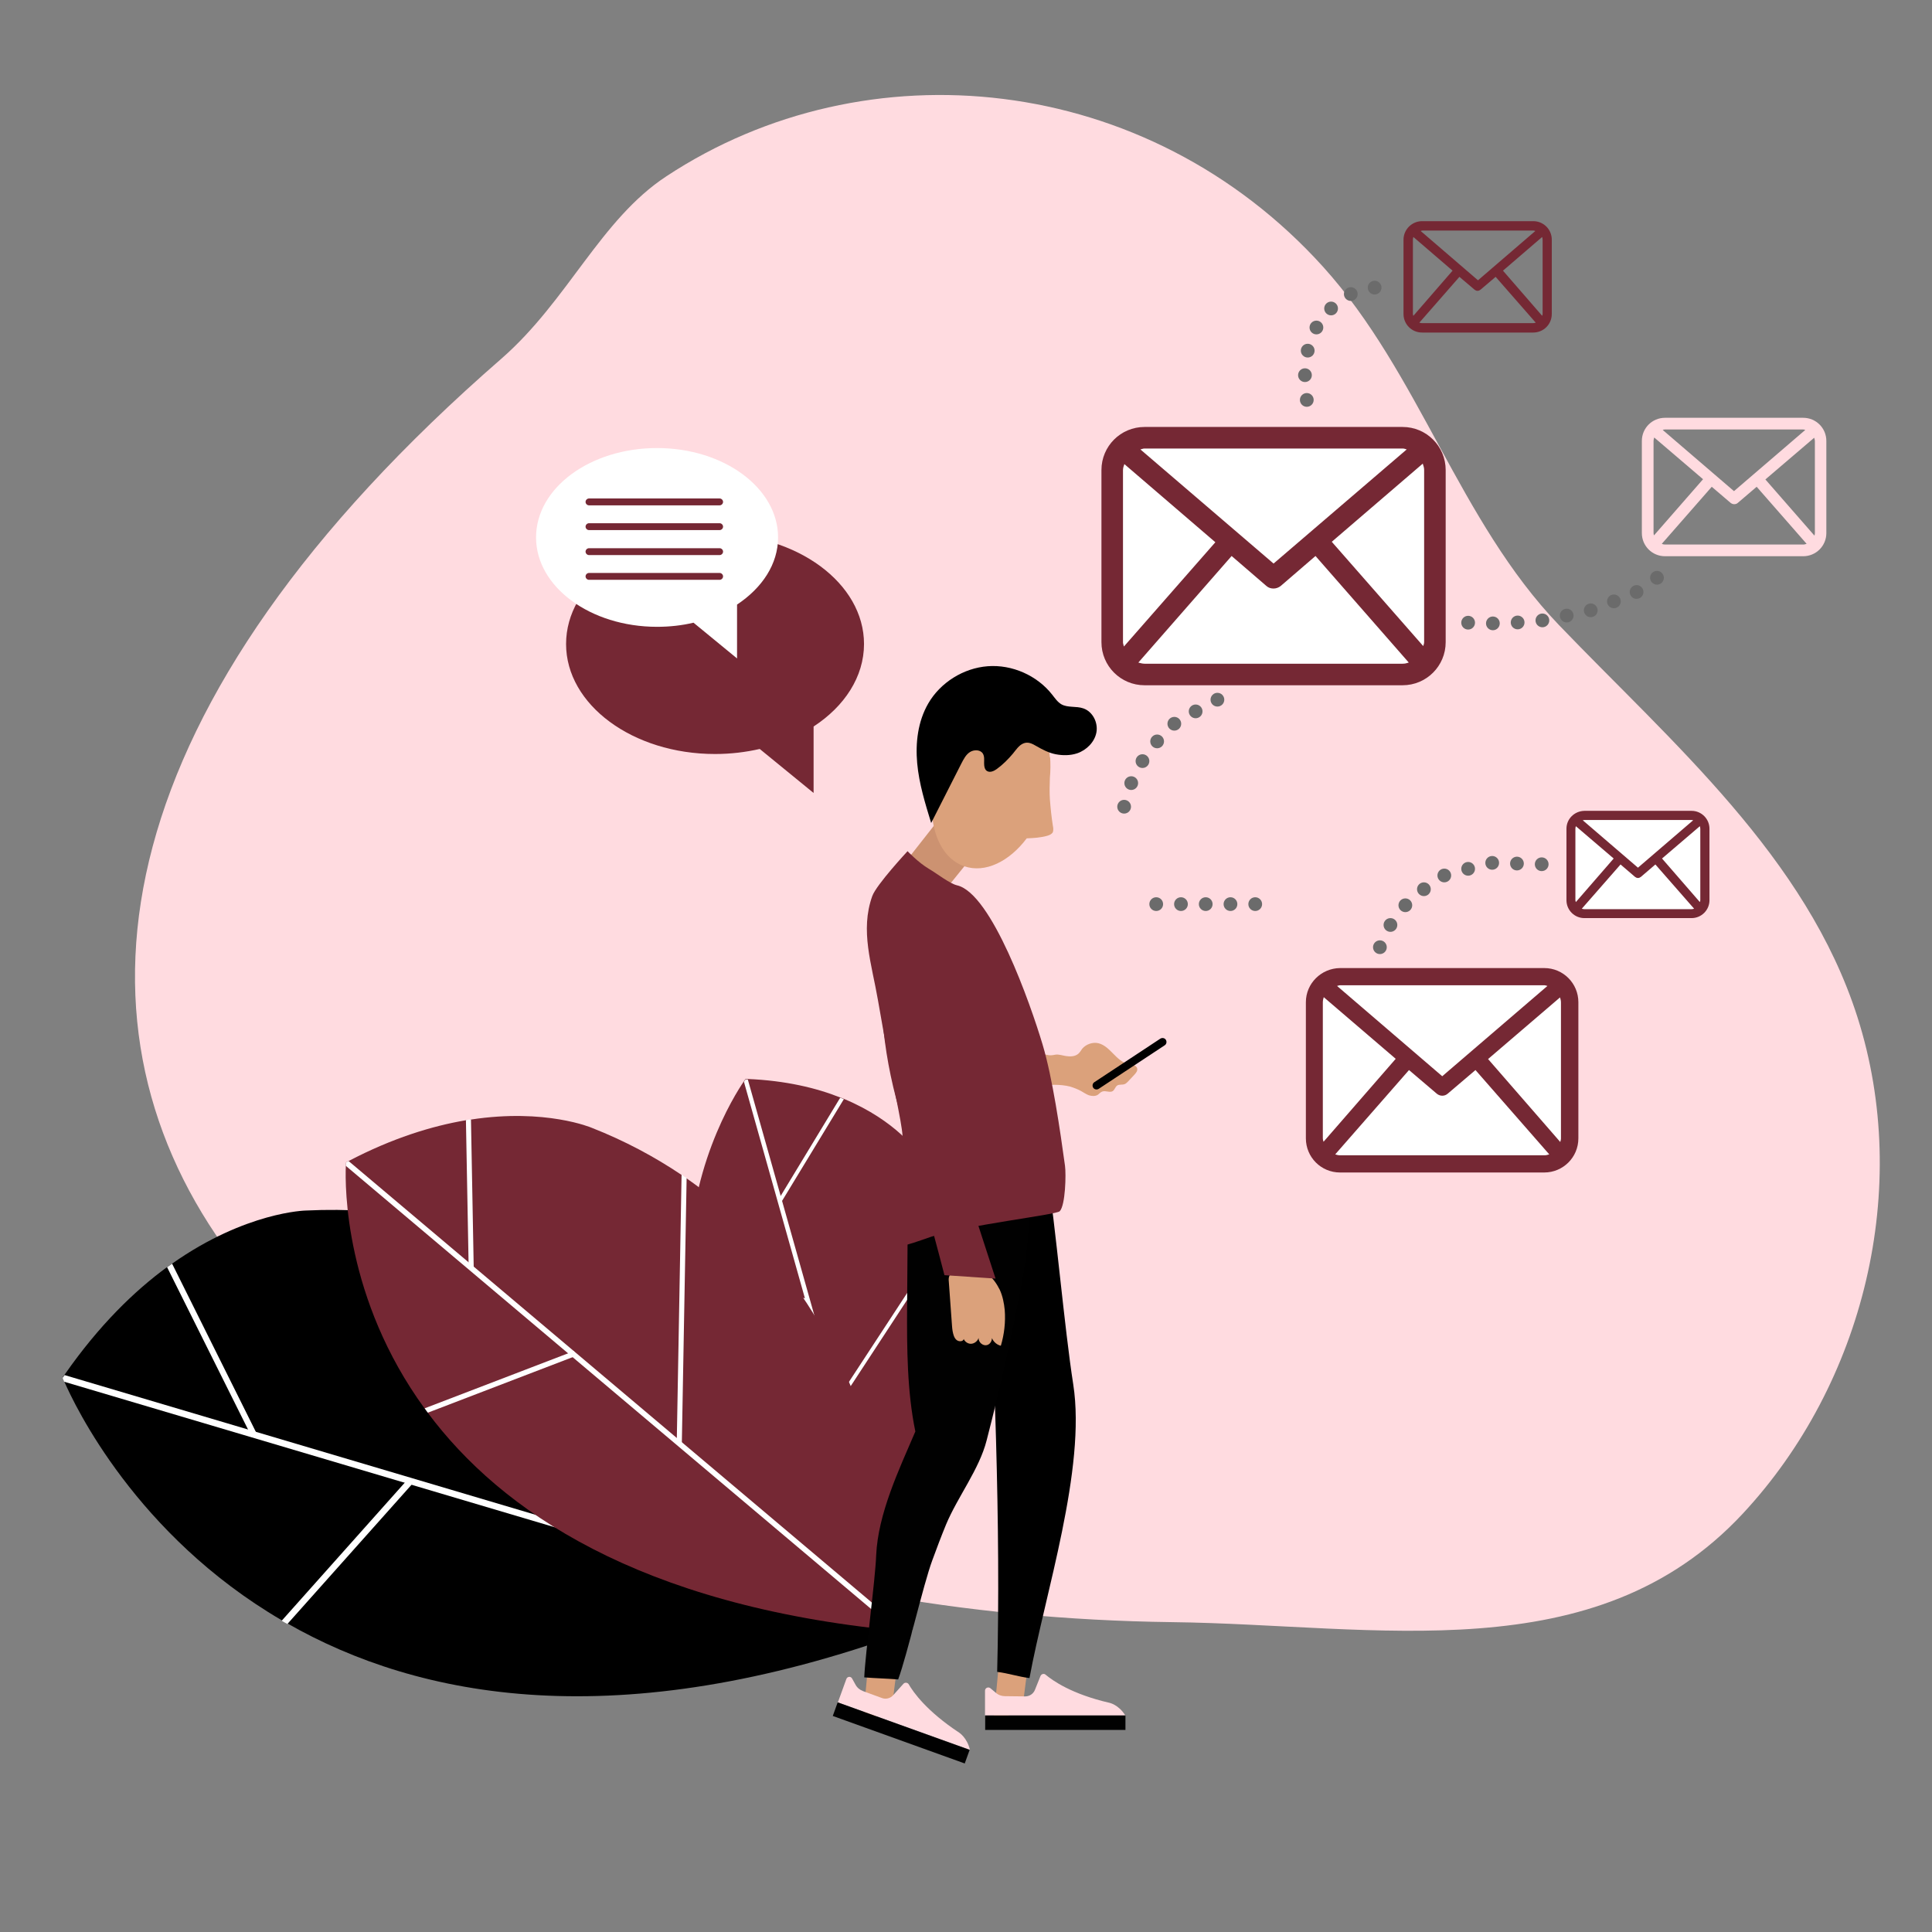 <svg id="SvgjsSvg1345" width="360" height="360" xmlns="http://www.w3.org/2000/svg" version="1.1" xmlns:xlink="http://www.w3.org/1999/xlink" xmlns:svgjs="http://svgjs.com/svgjs"><rect width="100%" height="100%" fill="#808080" stroke="none"/><defs id="SvgjsDefs1346"></defs><g id="SvgjsG1347"><svg xmlns="http://www.w3.org/2000/svg" enable-background="new 0 0 843 823" viewBox="0 0 843 823" width="360" height="360"><path fill="#ffdbe0" d="M290.8 66.9c87.1-57.4 209.5-45.7 286.5 39.5 42.1 46.6 59.2 110.7 102.9 156.3 49.2 51.3 108 101.2 130.3 171.2 23.7 74.4 2.9 159.7-50.1 216.6-64.5 69.2-159.3 48.4-248.9 47.3-366.9-4.6-639.6-249.5-292.6-551.4 29-25.4 43.1-60.6 71.9-79.5z" class="colorcce9ff svgShape"></path><path fill="#ffffff" d="M616 281H499c-6.6 0-12-5.4-12-12v-76c0-6.6 5.4-12 12-12h117c6.6 0 12 5.4 12 12v76c0 6.6-5.4 12-12 12z" class="colorfff svgShape"></path><path fill="#752834" d="M480.6 195.1v75.1c0 10.4 8.4 18.8 18.8 18.8H612c10.4 0 18.8-8.4 18.8-18.8v-75.1c0-10.4-8.4-18.8-18.8-18.8H499.4c-10.4 0-18.8 8.4-18.8 18.8zm9.8 77c-.1-.6-.4-1.2-.4-1.8v-75.1c0-1 .3-1.9.6-2.7l39.7 34.1-39.9 45.5zM612 185.7c.6 0 1.2.2 1.8.4l-58.1 49.8-58.1-49.8c.6-.1 1.1-.4 1.8-.4H612zm-30.9 40.7 39.7-34.1c.3.9.6 1.8.6 2.7v75.1c0 .7-.2 1.2-.4 1.8l-39.9-45.5zm-81.7 53.2c-1 0-1.8-.3-2.7-.5l40.7-46.5 15.2 13.1c.9.8 2 1.1 3.1 1.1s2.2-.4 3.1-1.1l15.2-13.1 40.7 46.5c-.9.3-1.7.5-2.7.5H499.4z" class="colorffbe55 svgShape"></path><path fill="#ffffff" d="M673 496h-88c-6.6 0-12-5.4-12-12v-55.4c0-6.6 5.4-12 12-12h88c6.6 0 12 5.4 12 12V484c0 6.6-5.4 12-12 12z" class="colorfff svgShape"></path><path fill="#752834" d="M569.8 427.3v59.4c0 8.2 6.6 14.9 14.9 14.9h89.1c8.2 0 14.9-6.6 14.9-14.9v-59.4c0-8.2-6.6-14.9-14.9-14.9h-89.1c-8.2.1-14.9 6.7-14.9 14.9zm7.7 60.9c-.1-.5-.3-.9-.3-1.5v-59.4c0-.8.2-1.5.4-2.2L609 452l-31.5 36.2zm96.3-68.3c.5 0 .9.2 1.4.3l-45.9 39.4-45.9-39.4c.5-.1.9-.3 1.4-.3h89zm-24.5 32.2 31.4-26.9c.2.7.4 1.4.4 2.2v59.4c0 .5-.2 1-.3 1.5l-31.5-36.2zm-64.6 42c-.8 0-1.4-.2-2.1-.4l32.2-36.8 12.1 10.3c.7.6 1.6.9 2.4.9.9 0 1.7-.3 2.4-.9l12.1-10.3 32.2 36.8c-.7.2-1.4.4-2.1.4h-89.2z" class="color2a94f4 svgShape"></path><path fill="#ffdbe0" d="M716.4 182.4v40.2c0 5.6 4.5 10.1 10.1 10.1h60.3c5.6 0 10.1-4.5 10.1-10.1v-40.2c0-5.6-4.5-10.1-10.1-10.1h-60.3c-5.6 0-10.1 4.5-10.1 10.1zm5.3 41.2c-.1-.3-.2-.6-.2-1v-40.2c0-.5.1-1 .3-1.5l21.3 18.2-21.4 24.5zm65.1-46.2c.3 0 .6.1.9.2l-31.1 26.7-31.1-26.7c.3-.1.6-.2.9-.2h60.4zm-16.5 21.8 21.3-18.2c.1.5.3.9.3 1.5v40.2c0 .3-.1.7-.2 1l-21.4-24.5zm-43.8 28.4c-.5 0-1-.1-1.4-.3l21.8-24.9 8.2 7c.5.4 1.1.6 1.6.6.6 0 1.2-.2 1.6-.6l8.2-7 21.8 24.9c-.5.1-.9.3-1.4.3h-60.4z" class="colorcce9ff svgShape"></path><path fill="#ffffff" d="M733 390h-36c-6.6 0-12-5.4-12-12v-21.4c0-6.6 5.4-12 12-12h36c6.6 0 12 5.4 12 12V378c0 6.6-5.4 12-12 12z" class="colorfff svgShape"></path><path fill="#752834" d="M683.5 351.6v31.2c0 4.3 3.5 7.8 7.8 7.8h46.8c4.3 0 7.8-3.5 7.8-7.8v-31.2c0-4.3-3.5-7.8-7.8-7.8h-46.8c-4.3.1-7.8 3.5-7.8 7.8zm4.1 32c-.1-.3-.2-.5-.2-.8v-31.2c0-.4.1-.8.2-1.1l16.5 14.1-16.5 19zm50.5-35.8c.3 0 .5.1.7.1l-24.1 20.7-24.1-20.7c.2 0 .5-.1.7-.1h46.8zm-12.9 16.8 16.5-14.1c.1.4.2.7.2 1.1v31.2c0 .3-.1.5-.2.8l-16.5-19zm-33.9 22.1c-.4 0-.8-.1-1.1-.2l16.9-19.3 6.3 5.4c.4.3.8.5 1.3.5s.9-.2 1.3-.5l6.3-5.4 16.9 19.3c-.4.1-.7.2-1.1.2h-46.8z" class="colorffbe55 svgShape"></path><path fill="#752834" d="M612.4 94.6V127c0 4.5 3.6 8.1 8.1 8.1H669c4.5 0 8.1-3.6 8.1-8.1V94.6c0-4.5-3.6-8.1-8.1-8.1h-48.5c-4.4 0-8.1 3.6-8.1 8.1zm4.3 33.2c-.1-.3-.2-.5-.2-.8V94.6c0-.4.1-.8.2-1.2l17.1 14.7-17.1 19.7zm52.4-37.2c.3 0 .5.1.8.2l-25 21.5-25-21.5c.3-.1.5-.2.8-.2h48.4zm-13.3 17.5 17.1-14.7c.1.4.2.8.2 1.2V127c0 .3-.1.5-.2.8l-17.1-19.7zM620.5 131c-.4 0-.8-.1-1.2-.2l17.5-20 6.6 5.6c.4.3.8.5 1.3.5s.9-.2 1.3-.5l6.6-5.6 17.5 20c-.4.1-.7.2-1.2.2h-48.4z" class="color2a94f4 svgShape"></path><path fill="none" d="M528.2 292.3h6v6h-6z"></path><circle cx="531.2" cy="295.3" r="3" fill="#6b6b6b" class="color6b6b6b svgShape"></circle><path fill="none" d="M518.7 297.4h6v6h-6z"></path><circle cx="521.7" cy="300.4" r="3" fill="#6b6b6b" class="color6b6b6b svgShape"></circle><path fill="none" d="M509.4 302.8h6v6h-6z"></path><circle cx="512.4" cy="305.8" r="3" fill="#6b6b6b" class="color6b6b6b svgShape"></circle><path fill="none" d="M501.9 310.5h6v6h-6z"></path><circle cx="504.9" cy="313.5" r="3" fill="#6b6b6b" class="color6b6b6b svgShape"></circle><path fill="none" d="M495.5 319.1h6v6h-6z"></path><circle cx="498.5" cy="322.1" r="3" fill="#6b6b6b" class="color6b6b6b svgShape"></circle><path fill="none" d="M490.6 328.7h6v6h-6z"></path><circle cx="493.6" cy="331.7" r="3" fill="#6b6b6b" class="color6b6b6b svgShape"></circle><path fill="none" d="M487.5 339h6v6h-6z"></path><circle cx="490.5" cy="342" r="3" fill="#6b6b6b" class="color6b6b6b svgShape"></circle><path fill="none" d="M544.7 381.5h6v6h-6z"></path><circle cx="547.7" cy="384.5" r="3" fill="#6b6b6b" class="color6b6b6b svgShape"></circle><path fill="none" d="M533.9 381.5h6v6h-6z"></path><circle cx="536.9" cy="384.5" r="3" fill="#6b6b6b" class="color6b6b6b svgShape"></circle><path fill="none" d="M523.1 381.5h6v6h-6z"></path><circle cx="526.1" cy="384.5" r="3" fill="#6b6b6b" class="color6b6b6b svgShape"></circle><path fill="none" d="M512.3 381.5h6v6h-6z"></path><circle cx="515.3" cy="384.5" r="3" fill="#6b6b6b" class="color6b6b6b svgShape"></circle><path fill="none" d="M501.5 381.5h6v6h-6z"></path><circle cx="504.5" cy="384.5" r="3" fill="#6b6b6b" class="color6b6b6b svgShape"></circle><path fill="none" d="M669.7 364.1h6v6h-6z"></path><circle cx="672.7" cy="367.1" r="3" fill="#6b6b6b" class="color6b6b6b svgShape"></circle><path fill="none" d="M658.9 363.8h6v6h-6z"></path><circle cx="661.9" cy="366.8" r="3" fill="#6b6b6b" class="color6b6b6b svgShape"></circle><path fill="none" d="M648.1 363.5h6v6h-6z"></path><circle cx="651.1" cy="366.5" r="3" fill="#6b6b6b" class="color6b6b6b svgShape"></circle><path fill="none" d="M637.6 366.1h6v6h-6z"></path><circle cx="640.6" cy="369.1" r="3" fill="#6b6b6b" class="color6b6b6b svgShape"></circle><path fill="none" d="M627.2 369h6v6h-6z"></path><circle cx="630.2" cy="372" r="3" fill="#6b6b6b" class="color6b6b6b svgShape"></circle><path fill="none" d="M618.3 375h6v6h-6z"></path><circle cx="621.3" cy="378" r="3" fill="#6b6b6b" class="color6b6b6b svgShape"></circle><path fill="none" d="M610.2 382h6v6h-6z"></path><circle cx="613.2" cy="385" r="3" fill="#6b6b6b" class="color6b6b6b svgShape"></circle><path fill="none" d="M603.7 390.6h6v6h-6z"></path><circle cx="606.7" cy="393.6" r="3" fill="#6b6b6b" class="color6b6b6b svgShape"></circle><path fill="none" d="M599.1 400.3h6v6h-6z"></path><circle cx="602.1" cy="403.3" r="3" fill="#6b6b6b" class="color6b6b6b svgShape"></circle><path fill="none" d="M720 239.1h6v6h-6z"></path><circle cx="723" cy="242.1" r="3" fill="#6b6b6b" class="color6b6b6b svgShape"></circle><path fill="none" d="M711.1 245.3h6v6h-6z"></path><circle cx="714.1" cy="248.3" r="3" fill="#6b6b6b" class="color6b6b6b svgShape"></circle><path fill="none" d="M701.2 249.4h6v6h-6z"></path><circle cx="704.2" cy="252.4" r="3" fill="#6b6b6b" class="color6b6b6b svgShape"></circle><path fill="none" d="M691.1 253.3h6v6h-6z"></path><circle cx="694.1" cy="256.3" r="3" fill="#6b6b6b" class="color6b6b6b svgShape"></circle><path fill="none" d="M680.6 255.6h6v6h-6z"></path><circle cx="683.6" cy="258.6" r="3" fill="#6b6b6b" class="color6b6b6b svgShape"></circle><path fill="none" d="M670 257.7h6v6h-6z"></path><circle cx="673" cy="260.7" r="3" fill="#6b6b6b" class="color6b6b6b svgShape"></circle><path fill="none" d="M659.2 258.6h6v6h-6z"></path><circle cx="662.2" cy="261.6" r="3" fill="#6b6b6b" class="color6b6b6b svgShape"></circle><path fill="none" d="M648.4 259h6v6h-6z"></path><circle cx="651.4" cy="262" r="3" fill="#6b6b6b" class="color6b6b6b svgShape"></circle><path fill="none" d="M637.6 258.7h6v6h-6z"></path><circle cx="640.6" cy="261.7" r="3" fill="#6b6b6b" class="color6b6b6b svgShape"></circle><path fill="none" d="M596.8 112.5h6v6h-6z"></path><circle cx="599.8" cy="115.5" r="3" fill="#6b6b6b" class="color6b6b6b svgShape"></circle><path fill="none" d="M586.4 115.3h6v6h-6z"></path><circle cx="589.4" cy="118.3" r="3" fill="#6b6b6b" class="color6b6b6b svgShape"></circle><path fill="none" d="M577.8 121.6h6v6h-6z"></path><circle cx="580.8" cy="124.6" r="3" fill="#6b6b6b" class="color6b6b6b svgShape"></circle><path fill="none" d="M571.4 129.9h6v6h-6z"></path><circle cx="574.4" cy="132.9" r="3" fill="#6b6b6b" class="color6b6b6b svgShape"></circle><path fill="none" d="M567.6 140h6v6h-6z"></path><circle cx="570.6" cy="143" r="3" fill="#6b6b6b" class="color6b6b6b svgShape"></circle><path fill="none" d="M566.4 150.7h6v6h-6z"></path><circle cx="569.4" cy="153.7" r="3" fill="#6b6b6b" class="color6b6b6b svgShape"></circle><path fill="none" d="M567.2 161.5h6v6h-6z"></path><circle cx="570.2" cy="164.5" r="3" fill="#6b6b6b" class="color6b6b6b svgShape"></circle><path fill="#000000" d="M395.8 702c.8-.3 1.5-.5 2.3-.8 0 0-.3-.6-.8-1.8-8.2-17-76.4-151.4-207.9-177.2-1-.2-2.1-.4-3.1-.6-16.7-3-34.3-4.3-52.9-3.4 0 0-26.1.5-58.2 23.1-.7.5-1.4 1-2.2 1.5-14.4 10.5-29.9 25.6-44.8 47l-.9 1.2s.2.6.7 1.7c4.6 10.6 31.4 67.1 94.8 104.2.8.5 1.7 1 2.5 1.4 57.5 32.9 144.2 49.5 270.5 3.7z" class="color0b4870 svgShape"></path><path fill="#ffffff" d="m397.8 702.6.3-1.4.3-1.4-1.1-.3L28.2 590l-.9 1.2s.2.6.7 1.7L395.8 702l2 .6z" class="colorfff svgShape"></path><path fill="#ffffff" d="m125.4 698.6 55.1-61.8-1.8-2.2-55.8 62.6c.8.5 1.6.9 2.5 1.4zM247.9 656.7l3.1.4-61.6-134.8c-1-.2-2.1-.4-3.1-.6l61.6 135zM109.7 616.7l2.2-1.4-36.8-73.9c-.7.5-1.4 1-2.2 1.5l36.8 73.8z" class="colorfff svgShape"></path><path fill="#752834" d="m390.6 696.1 1.2.9s.2-.4.7-1c6.4-10.1 55.4-92.3 24.7-171.6-.2-.6-.5-1.3-.7-1.9-4-10-9.3-19.9-16.1-29.6 0 0-9.1-13.8-32.1-23.4-.5-.2-1-.4-1.6-.6-10.5-4.2-23.9-7.4-40.4-8.1h-1s-.2.3-.7 1c-4.1 6-25.4 39.5-23.8 86.2 0 .6 0 1.2.1 1.8 1.9 41.9 22.4 94 89.7 146.3z" class="color2a94f4 svgShape"></path><path fill="#ffffff" d="m391 697.4.9-.3.9-.3-.2-.7L326.3 461h-1s-.2.3-.7 1l66 234.3.4 1.1z" class="colorfff svgShape"></path><path fill="#ffffff" d="m300.9 549.8 51.8 8.7.5-1.7-52.5-8.8c.1.6.1 1.2.2 1.8zM364.9 601.4l.8 1.8 51.5-78.7c-.2-.6-.5-1.3-.7-1.9l-51.6 78.8zM339.5 513.7l1.5.7 27.2-44.8c-.5-.2-1-.4-1.6-.6l-27.1 44.7z" class="colorfff svgShape"></path><path fill="#752834" d="M391.4 701.5c.7.1 1.4.1 2 .2v-1.5c0-14.8-3.1-132.9-93.9-196.1-.7-.5-1.4-1-2.2-1.5-11.6-7.8-24.6-14.8-39.1-20.5 0 0-20.1-8.6-52.7-3.6-.7.1-1.5.2-2.2.3-14.8 2.5-32.1 7.8-51.2 17.8-.4.2-.7.4-1.1.6 0 0 0 .5-.1 1.5-.4 9-.5 58 34.4 105.9.5.6.9 1.2 1.4 1.9 31.8 42.6 91.9 84 204.7 95z" class="colorffbe55 svgShape"></path><path fill="#ffffff" d="m392.7 702.6.7-.9.7-.9-.7-.6-241.3-203.6c-.4.2-.7.4-1.1.6 0 0 0 .5-.1 1.5l240.4 202.8 1.4 1.1z" class="colorfff svgShape"></path><path fill="#ffffff" d="m186.7 606.4 64.4-24.7-.6-2.2-65.2 25c.5.7.9 1.3 1.4 1.9zM295.3 618.8l2.2 1.4 2.1-116.2c-.7-.5-1.4-1-2.2-1.5l-2.1 116.3zM204.5 543.3l2.2-.2-1.2-64.7c-.7.1-1.5.2-2.2.3l1.2 64.6z" class="colorfff svgShape"></path><path fill="#dba17b" d="m449.7 707.3-3.7 29-12.5 4.5 3.3-34.8zM392.7 707.3l-3.7 29-12.5 4.5 3.3-34.8z" class="colordba17b svgShape"></path><path fill="#cc9271" d="m408.9 348.5-19.7 25.1 18.8 10.2 21.1-26.1z" class="colorcc9271 svgShape"></path><path fill="#dba17b" d="M459.4 350.3c-.6-3.8-1-7.7-1.3-11.6-.2-3.1-.1-6.2 0-9.3.3-3.1.3-6.2.1-9.1 0 .1-.1.2-.1.3-.2-2.6-.6-5.2-1.3-7.7-2-6.3-6.1-12.2-12.5-14.4-12.8-4.3-28.4 7.7-34.9 26.9s-1.4 38.3 11.4 42.6c9.1 3.1 19.6-2.1 27.2-12.2 3-.1 6-.3 8.9-1.1 1-.3 2-.7 2.5-1.6.3-.9.2-1.9 0-2.8z" class="colordba17b svgShape"></path><path fill="#000000" d="M470 318.7c4.1-1.4 7.6-4.9 8.4-9.1.8-4.3-1.6-9.1-5.7-10.5-3.1-1.1-6.8-.2-9.6-1.8-1.7-1-2.8-2.7-4-4.2-6.6-8.4-17.5-13.2-28.1-12.4-10.6.8-20.7 7.1-26 16.3-4.5 7.8-5.6 17.1-4.8 26 .8 8.9 3.5 17.6 6.1 26.1 4.4-8.7 8.8-17.4 13.2-26 1-1.9 2-3.9 3.8-5 1.8-1.1 4.6-1 5.6.8.7 1.2.5 2.7.5 4 0 1.4.2 3 1.4 3.6 1.3.7 3-.1 4.2-1 2.6-1.9 4.9-4.2 7-6.7 1.3-1.6 2.6-3.6 4.5-4.4 2.1-.9 3.9.1 5.8 1.2 2.6 1.5 5.3 2.9 8.3 3.5 3.1.6 6.4.6 9.4-.4zM456.8 500.6c3.9 25 7.6 68.5 11.5 93.5 5.7 36.7-12.4 91.6-19.1 128.1-4.9-.6-9.2-2.1-14.1-2.7 1.6-61.9-1.2-140.8-5.2-202.6 8.7 1.1 18.2-17.4 26.9-16.3z" class="color0b4870 svgShape"></path><path fill="#010101" d="M396.1 518c5.1.3 10.1-4.3 15.2-3.9 6.2.4 12.9 1.6 18.8 3.4 5.9 1.8 12.8-3.7 18.6-5.7 1.2 10-.9 27.8-2.8 37.7-4.4 23.2-9.5 46.2-15.4 69-3.2 12.6-12.7 24.7-17.7 36.7-2.1 5.1-4.1 10.4-6 15.6-4 10.8-10.9 41.2-14.9 52-4.9-.4-9.9-.5-14.8-.9.5-10.9 4.8-42.3 5.2-53.2.8-18.2 9.9-37.3 17.1-54.1-3.6-17.4-3.7-36.3-3.6-54.1.1-15.7.2-26.9.3-42.5z" class="color0e538c svgShape"></path><path fill="#dba17b" d="M465.2 450.8c1.8.3 3.9.2 5.3-1 .7-.6 1.2-1.5 1.7-2.2 1.7-2 4.6-3 7.1-2.4 5.2 1.3 7.7 7.9 12.9 9 .8.2 1.6.2 2.4.5.8.3 1.5.8 1.6 1.6.2 1-.5 1.8-1.2 2.6-.9 1-1.9 2-2.8 3-.4.4-.9.9-1.4 1.1-1.1.5-2.5 0-3.4.7-.8.6-1 1.8-1.9 2.4-1.3.8-3.1-.4-4.6.2-.8.3-1.3 1-1.9 1.4-1.1.7-2.6.6-3.9.2-1.3-.5-2.4-1.3-3.5-1.9-1.5-.8-3.1-1.4-4.7-1.9-4.4-1.1-9.1-.8-13.7-.4-.2-3.6-.3-7.2-.5-10.8 0-.6 0-1.3.3-1.9.6-1.1 2.2-1.1 3.5-.8 1.6.4 2.4.3 3.9 0s3.3.4 4.8.6z" class="colordba17b svgShape"></path><path fill="#000000" d="M477 464.6c-.5-.8-.3-1.9.5-2.4l28.8-19c.8-.5 1.9-.3 2.4.5s.3 1.9-.5 2.4l-28.8 19c-.8.5-1.9.3-2.4-.5z" class="color0b4870 svgShape"></path><path fill="#ffdbe0" d="M454 721.3c.4-.9 1.5-1.2 2.2-.6 3.1 2.6 11.4 8.5 27.9 12.3 0 0 4 .8 6.9 5.5h-61.2v-10.8c0-1.2 1.4-1.8 2.3-1.1l2.4 2c1.1 1 2.6 1.5 4 1.5l8.8.1c1.9 0 3.6-1.1 4.3-2.9l2.4-6z" class="colorcce9ff svgShape"></path><path fill="#010101" d="M429.9 738.5h61.2v6.3h-61.2z" transform="rotate(-180 460.485 741.664)" class="color0e538c svgShape"></path><path fill="#ffdbe0" d="M394.2 724.7c.6-.7 1.8-.6 2.3.2 2 3.5 7.9 11.8 22 21.1 0 0 3.5 2.2 4.7 7.5l-57.6-20.7 3.7-10.2c.4-1.1 1.9-1.3 2.5-.2l1.5 2.7c.7 1.3 1.9 2.3 3.3 2.8l8.2 3c1.8.7 3.8.1 5-1.3l4.4-4.9z" class="colorcce9ff svgShape"></path><path fill="#010101" d="M362.8 742.9H424v6.3h-61.2z" transform="rotate(-160.203 393.322 746.107)" class="color0e538c svgShape"></path><path fill="#752834" d="M454.9 445.7c4.4 14.7 7.7 37.8 9.8 53 .5 3.6.2 17.2-2.3 19.8-1.5 1.6-40.2 5.9-56.3 11.2-2.2.7-12.7 4.8-14.8 3.9-3-1.3-4.6-14.5-3.9-17.6 9.3-40.1 9.3-10.6-4.3-89.5-2.7-15.8-7.9-30.4-2.5-45.5 1.8-5 15.4-19.6 15.4-19.6s4.6 4.9 9.3 7.7c3.9 2.3 9 6.4 12.3 7.2 15.1 3.5 32 51.7 37.3 69.4z" class="color2a94f4 svgShape"></path><path fill="#dba17b" d="M436.2 552.7c1.3 2.8 1.9 5.9 2.2 8.9.4 5.3-.2 10.6-1.7 15.6-2.2-.5-4-2.5-4.3-4.8 1 1.6.1 4-1.7 4.5s-3.8-1.2-3.7-3.1c-.5 1.6-2.3 2.8-3.9 2.5-1.7-.3-3-1.9-2.9-3.6.7.5.5 1.7-.1 2.2-.7.5-1.7.4-2.4 0s-1.2-1.2-1.5-2c-.5-1.4-.7-2.9-.8-4.4-.5-6.4-.9-12.9-1.4-19.3-.1-.9-.1-1.8.3-2.6.8-1.5 2.9-1.7 4.7-1.6l6.9.3c1.5.1 3.1 0 4.5.5 2.5 1.2 4.6 4.5 5.8 6.9z" class="colordba17b svgShape"></path><path fill="#752834" d="M411.2 402.5c-.8 13.5-1.6 27.1-2.5 40.6-.5 7.5-.9 15.1.2 22.5.9 6.2 2.8 12.2 4.7 18.1 6.9 21.4 13.8 42.8 20.8 64.2-7.4-.5-14.9-1-22.3-1.5-5.9-22.9-17.3-63.8-18.3-67.5-8.2-25.7-11.1-53-8.5-79.8l25.9 3.4z" class="color2a94f4 svgShape"></path><path fill="#752834" d="M377 271c0-26.5-29.1-48-65-48s-65 21.5-65 48 29.1 48 65 48c6.8 0 13.4-.8 19.5-2.2L355 336v-29c13.5-8.8 22-21.7 22-36z" class="colorffbe55 svgShape"></path><path fill="#ffffff" d="M339.5 224.5c0-21.5-23.6-39-52.8-39s-52.8 17.4-52.8 39c0 21.5 23.6 39 52.8 39 5.5 0 10.9-.6 15.9-1.8l19 15.6v-23.5c11-7.3 17.9-17.7 17.9-29.3z" class="colorfff svgShape"></path><path fill="#752834" d="M314 210.5h-57c-.8 0-1.5-.7-1.5-1.5s.7-1.5 1.5-1.5h57c.8 0 1.5.7 1.5 1.5s-.7 1.5-1.5 1.5zM314 221.3h-57c-.8 0-1.5-.7-1.5-1.5s.7-1.5 1.5-1.5h57c.8 0 1.5.7 1.5 1.5s-.7 1.5-1.5 1.5zM314 232.2h-57c-.8 0-1.5-.7-1.5-1.5s.7-1.5 1.5-1.5h57c.8 0 1.5.7 1.5 1.5s-.7 1.5-1.5 1.5zM314 243h-57c-.8 0-1.5-.7-1.5-1.5s.7-1.5 1.5-1.5h57c.8 0 1.5.7 1.5 1.5s-.7 1.5-1.5 1.5z" class="colorffbe55 svgShape"></path></svg></g></svg>